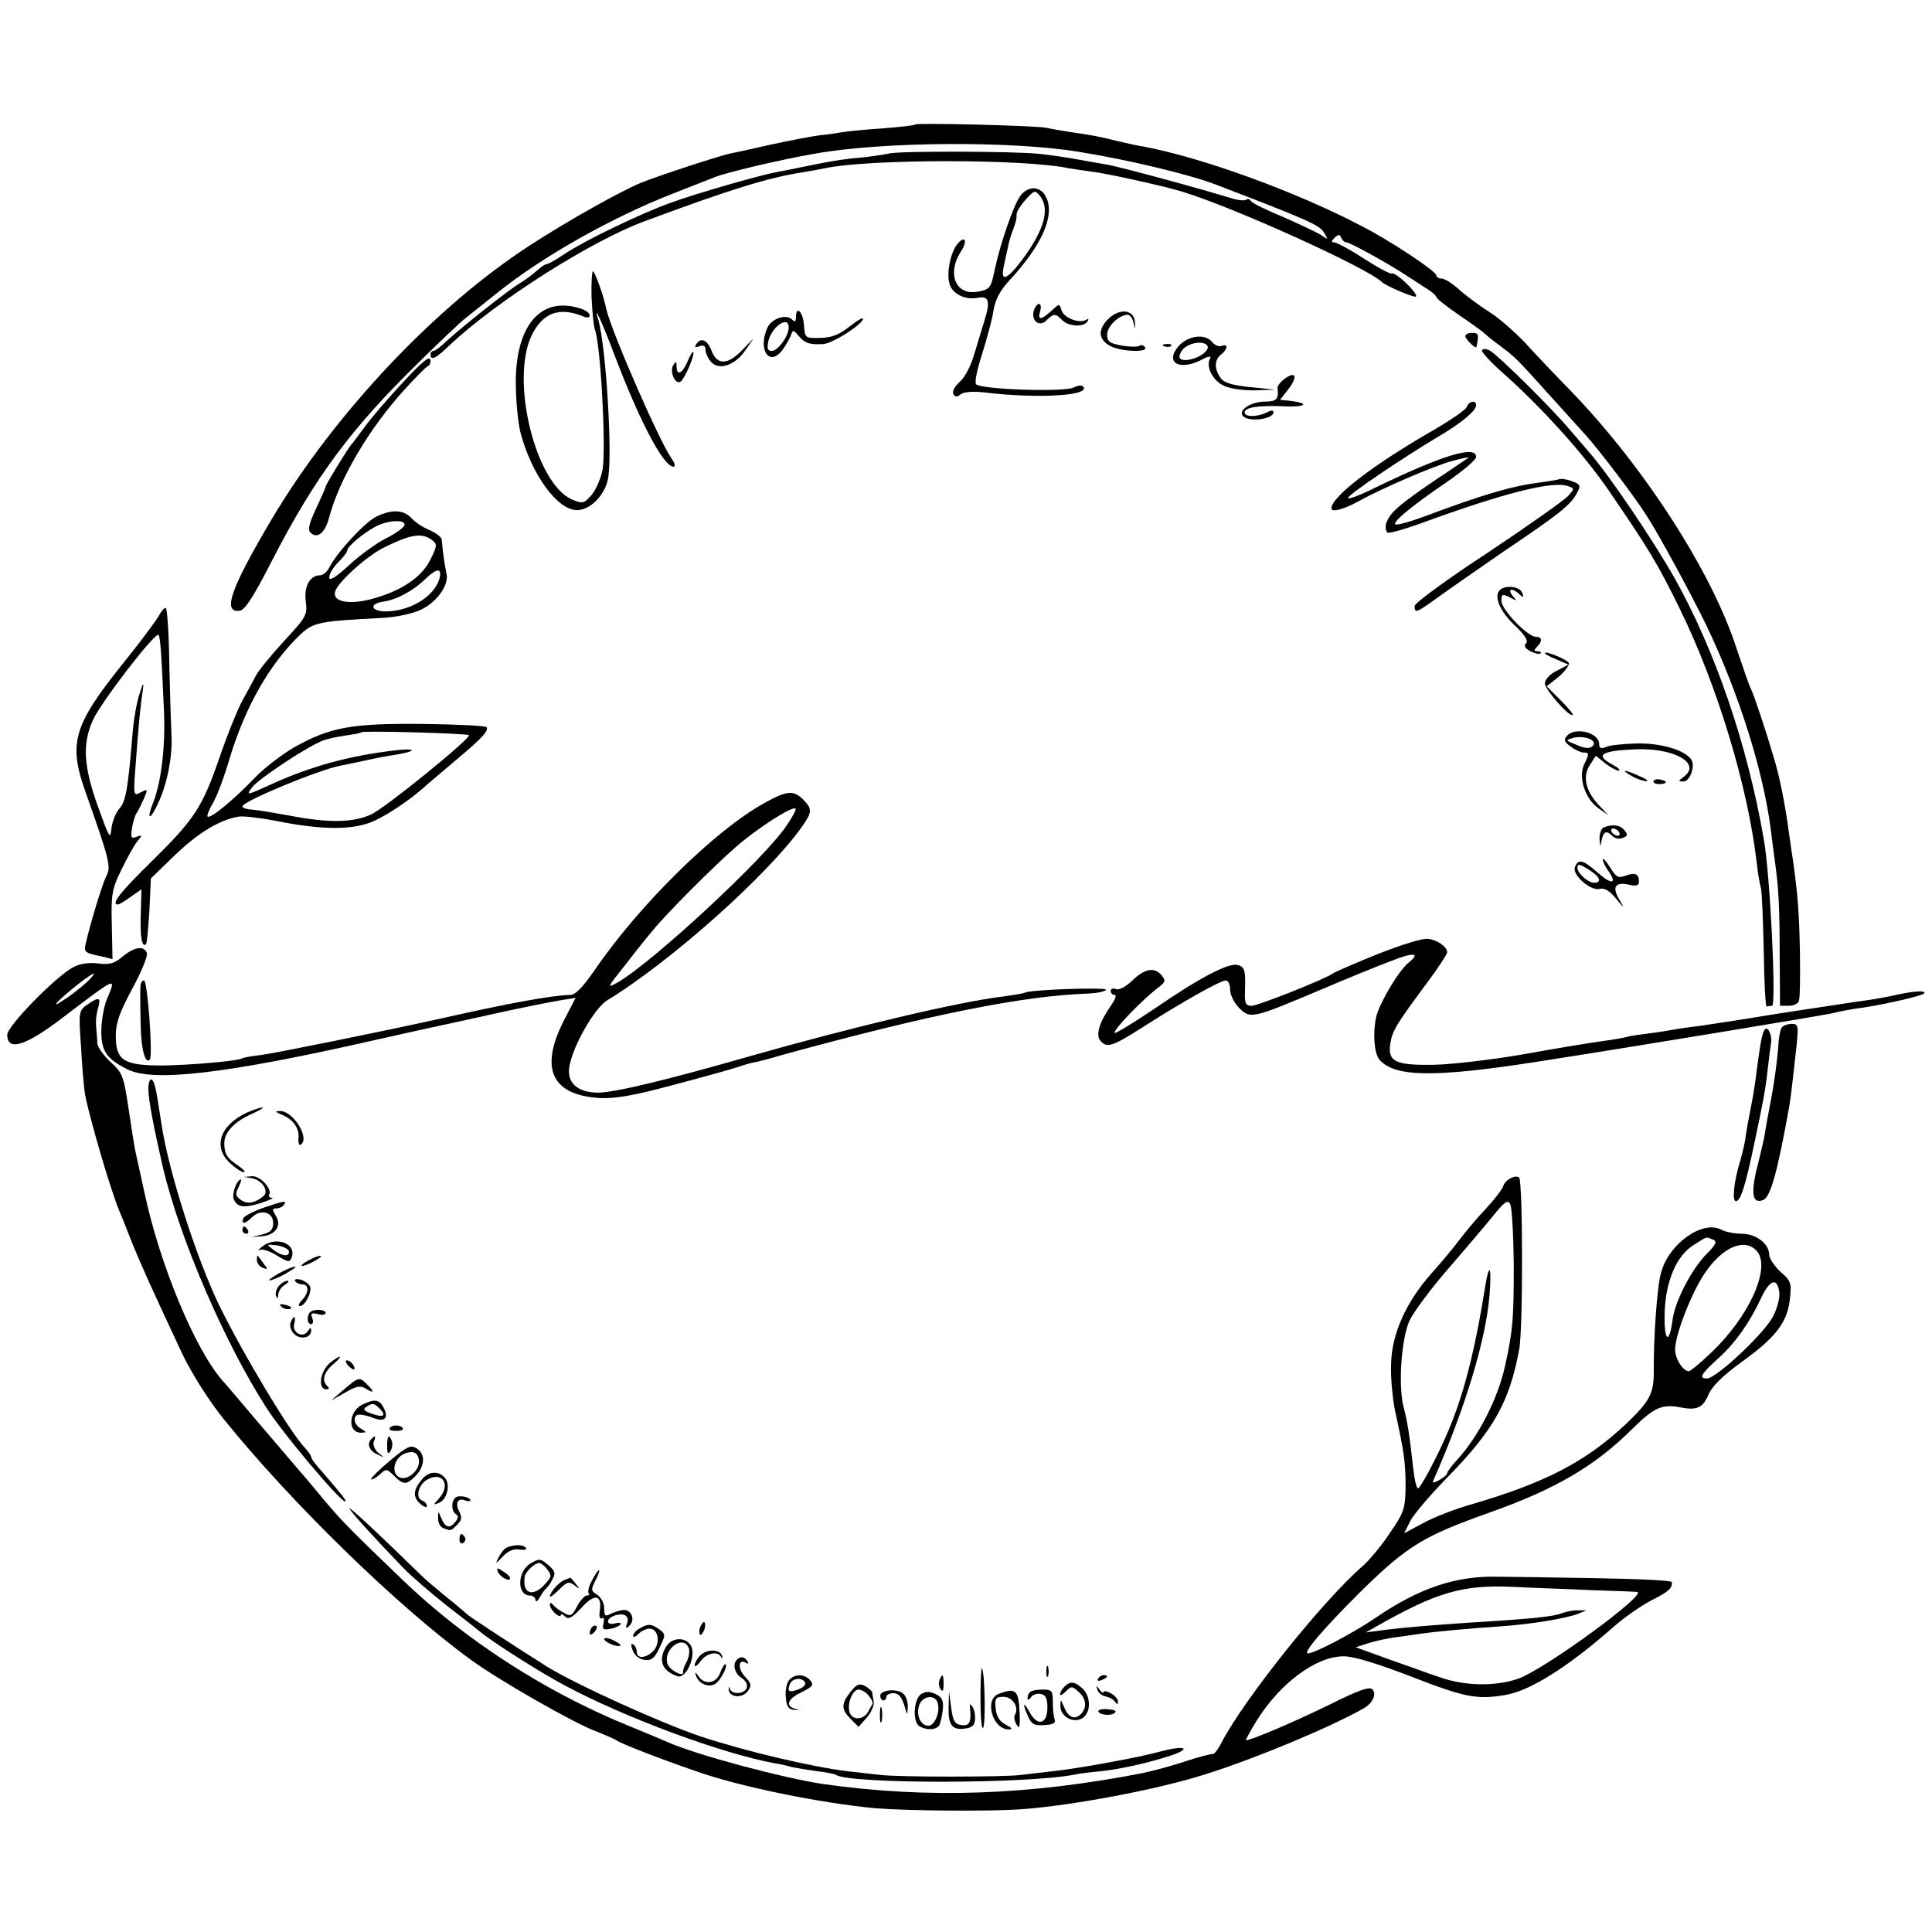 <?xml version="1.0" standalone="no"?>
<!DOCTYPE svg PUBLIC "-//W3C//DTD SVG 20010904//EN"
 "http://www.w3.org/TR/2001/REC-SVG-20010904/DTD/svg10.dtd">
<svg version="1.0" xmlns="http://www.w3.org/2000/svg"
 width="534pt" height="534pt" viewBox="0 0 534 534"
 preserveAspectRatio="xMidYMid meet">
<g transform="translate(0,534) scale(0.1,-0.1)"
fill="#000000" stroke="none">
<path d="M2529 4996 c-2 -3 -43 -7 -91 -11 -47 -3 -96 -8 -108 -10 -12 -2 -41
-7 -65 -9 -23 -3 -85 -15 -136 -26 -52 -12 -103 -23 -114 -25 -30 -7 -194 -60
-245 -81 -52 -21 -204 -106 -305 -172 -260 -168 -540 -464 -714 -757 -113
-191 -138 -260 -88 -253 14 2 38 39 87 135 121 235 218 366 409 553 59 58 116
112 127 120 10 8 51 41 89 71 123 99 314 207 485 274 52 20 104 41 115 45 31
13 183 49 276 65 187 34 548 36 733 5 137 -22 306 -63 376 -90 256 -98 286
-112 299 -132 13 -22 13 -22 -10 -6 -14 8 -61 30 -104 49 -44 18 -83 37 -87
43 -4 6 -10 8 -13 4 -4 -3 -21 -2 -38 3 -90 28 -316 89 -347 94 -19 3 -57 10
-85 15 -27 5 -75 12 -105 15 -69 7 -379 8 -411 1 -13 -3 -46 -8 -74 -11 -47
-4 -75 -8 -135 -20 -60 -12 -77 -16 -105 -21 -44 -8 -222 -59 -290 -84 -82
-29 -241 -106 -293 -141 -24 -16 -46 -29 -51 -29 -4 0 -16 -8 -27 -18 -10 -9
-32 -26 -49 -36 -34 -21 -155 -117 -200 -158 -16 -16 -33 -28 -37 -28 -5 0 -8
-4 -8 -10 0 -18 15 -11 55 28 128 120 390 287 538 341 237 88 340 120 437 135
19 3 46 8 60 11 125 26 551 26 674 0 11 -2 39 -6 61 -9 43 -5 201 -40 250 -55
141 -42 516 -212 555 -251 9 -9 80 -40 92 -40 7 0 -3 15 -22 34 -19 19 -38 32
-42 30 -4 -3 -39 16 -78 41 -38 25 -76 45 -82 45 -9 0 -8 4 1 13 11 10 14 10
18 0 3 -7 9 -13 15 -13 9 0 113 -57 163 -90 12 -8 37 -24 54 -35 17 -10 31
-22 31 -26 0 -4 28 -26 63 -50 34 -23 64 -45 67 -48 3 -3 23 -20 45 -36 43
-32 46 -35 145 -145 36 -40 78 -86 94 -104 35 -39 133 -167 167 -221 34 -52
126 -222 166 -305 89 -186 156 -399 177 -560 3 -25 8 -63 11 -85 11 -77 14
-131 14 -267 l1 -138 24 0 c13 0 26 6 28 13 3 6 4 66 3 132 -2 111 -6 162 -19
255 -3 19 -8 53 -11 75 -11 83 -27 162 -42 210 -23 78 -53 168 -63 190 -6 11
-23 62 -40 112 -67 209 -253 499 -455 709 -44 45 -103 107 -131 138 -29 30
-71 67 -95 82 -24 15 -61 42 -82 60 -20 19 -44 34 -52 34 -8 0 -15 4 -15 9 0
11 -129 97 -210 138 -180 94 -439 188 -600 218 -14 2 -46 9 -71 15 -58 14 -63
15 -124 24 -27 4 -61 10 -75 13 -32 6 -356 14 -361 9z"/>
<path d="M2819 4797 c-18 -26 -54 -129 -70 -204 -10 -49 -13 -53 -46 -59 -61
-12 -87 49 -47 111 20 30 11 47 -11 19 -18 -24 -29 -77 -21 -107 7 -29 43 -47
79 -40 30 6 35 -10 18 -63 -5 -16 -17 -56 -27 -89 -10 -36 -27 -68 -42 -81
-14 -13 -21 -27 -17 -33 5 -9 10 -9 20 -1 9 7 34 9 69 5 143 -17 286 -9 271
15 -4 6 -14 6 -27 -1 -25 -13 -255 -6 -270 9 -5 5 3 42 17 85 13 42 28 96 31
119 5 30 18 55 44 83 89 96 126 178 102 229 -15 33 -51 34 -73 3z m61 -7 c20
-36 2 -91 -54 -167 -42 -56 -61 -64 -52 -21 4 18 9 43 12 55 2 12 8 33 13 45
9 24 11 32 11 47 0 12 40 61 50 61 5 0 14 -9 20 -20z"/>
<path d="M1635 4518 c2 -40 6 -80 9 -88 16 -39 31 -319 22 -385 -4 -25 -18
-57 -30 -72 -22 -25 -25 -26 -54 -14 -101 42 -172 328 -113 453 31 64 77 81
144 53 10 -4 17 -3 17 3 0 6 -10 14 -22 18 -115 40 -188 -49 -182 -222 1 -44
7 -99 13 -121 31 -116 102 -213 156 -213 35 0 75 39 85 84 14 61 -5 368 -26
441 -16 51 8 0 44 -95 71 -187 136 -310 164 -310 6 0 3 10 -6 23 -34 48 -166
351 -180 412 -8 40 -32 105 -37 105 -3 0 -5 -33 -4 -72z"/>
<path d="M2857 4480 c-7 -28 17 -45 36 -25 19 19 25 19 43 0 18 -18 60 -20 70
-3 4 7 3 8 -4 4 -19 -11 -61 5 -68 26 -6 20 -6 19 -28 -1 -28 -26 -39 -27 -31
-1 3 11 2 20 -3 20 -5 0 -12 -9 -15 -20z"/>
<path d="M2200 4463 c0 -12 -3 -14 -11 -6 -16 16 -56 3 -68 -23 -27 -60 5
-109 41 -62 10 13 20 31 24 41 5 16 7 16 22 -2 17 -20 30 -24 67 -22 25 1 102
50 110 68 2 8 -13 -1 -35 -18 -30 -24 -50 -32 -82 -33 -43 -1 -43 -1 -46 37
-3 36 -22 54 -22 20z m-20 -28 c0 -24 -30 -65 -47 -65 -11 0 -14 7 -9 28 10
40 56 71 56 37z"/>
<path d="M3061 4456 c-28 -29 -24 -56 9 -73 30 -15 104 -18 95 -3 -4 6 -11 8
-16 4 -5 -3 -28 -3 -49 1 -33 6 -40 11 -40 30 0 23 33 55 57 55 6 0 14 -10 16
-22 5 -20 5 -20 4 2 -3 36 -45 39 -76 6z"/>
<path d="M4050 4411 c0 -8 29 -37 31 -30 7 35 6 39 -12 39 -10 0 -19 -4 -19
-9z"/>
<path d="M3260 4386 c-43 -47 -2 -73 62 -40 16 9 27 11 23 4 -13 -21 5 -59 35
-75 17 -9 52 -14 87 -14 l58 2 -69 7 c-50 5 -73 12 -82 25 -18 25 -18 50 1 65
19 15 20 31 2 24 -8 -3 -20 2 -27 11 -19 23 -63 18 -90 -9z m70 -20 c-23 -21
-70 -29 -70 -12 0 7 6 18 13 24 32 26 86 15 57 -12z"/>
<path d="M1924 4388 c-5 -8 -2 -9 9 -5 12 4 17 1 17 -10 0 -9 7 -24 16 -34 22
-24 67 -8 95 34 l22 32 -31 -32 c-40 -42 -70 -43 -85 -3 -12 31 -30 39 -43 18z"/>
<path d="M3218 4383 c7 -3 16 -2 19 1 4 3 -2 6 -13 5 -11 0 -14 -3 -6 -6z"/>
<path d="M4096 4372 c-2 -4 23 -32 57 -62 108 -96 223 -223 293 -325 111 -162
136 -203 198 -330 103 -211 186 -486 211 -695 3 -30 9 -64 12 -74 3 -11 6 -89
8 -175 1 -86 5 -155 8 -153 4 1 10 2 15 2 12 0 -5 361 -23 461 -45 260 -134
521 -247 722 -60 106 -180 283 -233 344 -5 6 -30 35 -55 64 -54 64 -198 206
-222 220 -9 5 -19 6 -22 1z"/>
<path d="M1900 4340 c-14 -33 -30 -40 -30 -12 0 14 -2 14 -9 3 -11 -18 5 -55
20 -46 11 7 41 76 35 82 -2 2 -9 -10 -16 -27z"/>
<path d="M1108 4277 c-37 -40 -82 -92 -100 -117 -18 -25 -35 -47 -38 -50 -7
-7 -70 -110 -70 -115 0 -3 -12 -30 -26 -60 -19 -40 -24 -59 -16 -67 19 -19 41
-1 52 43 29 107 110 244 207 351 32 35 61 65 66 66 4 2 7 8 7 13 0 19 -17 6
-82 -64z"/>
<path d="M3552 4294 c-12 -8 -22 -21 -21 -27 4 -30 -3 -37 -34 -37 -38 0 -73
-22 -63 -38 12 -20 86 -12 86 9 0 6 -8 5 -19 -1 -25 -13 -61 -13 -61 0 0 14
38 20 108 17 61 -3 75 8 18 15 l-28 3 22 28 c27 34 23 53 -8 31z"/>
<path d="M4054 4215 c-3 -8 -43 -35 -87 -61 -168 -96 -287 -187 -287 -219 0
-12 34 -3 74 19 67 37 206 97 260 112 26 7 46 11 45 9 -2 -1 -42 -29 -89 -60
-47 -31 -97 -68 -112 -83 -26 -24 -35 -51 -23 -64 4 -3 43 8 88 24 238 87 371
120 412 104 17 -6 17 -7 -1 -27 -11 -12 -110 -82 -221 -156 -112 -73 -203
-140 -203 -148 0 -21 5 -19 63 23 29 21 111 78 182 127 153 103 186 129 203
161 12 22 11 25 -13 34 -13 5 -30 8 -37 5 -7 -2 -32 -6 -55 -9 -76 -10 -152
-32 -323 -96 -30 -11 -62 -20 -70 -20 -20 0 35 47 138 117 45 31 82 62 82 70
0 33 -91 6 -277 -84 -44 -22 -79 -35 -77 -29 5 12 146 107 249 169 65 38 105
72 105 87 0 15 -20 12 -26 -5z"/>
<path d="M1040 3912 c-31 -15 -107 -97 -129 -139 -6 -13 -18 -23 -26 -23 -28
0 -45 -30 -40 -71 5 -39 2 -44 -60 -111 -35 -38 -71 -82 -78 -96 -8 -15 -25
-47 -39 -72 -13 -25 -41 -94 -61 -153 -48 -139 -69 -171 -189 -289 -87 -85
-112 -118 -92 -118 3 0 19 9 35 21 l30 21 -2 -71 c-2 -64 4 -92 15 -80 2 2 6
44 9 93 l4 88 67 65 c65 62 123 97 176 106 14 2 63 -4 109 -13 114 -23 196
-24 250 -5 39 13 119 66 162 107 8 7 44 37 79 67 73 61 91 81 85 91 -3 4 -82
8 -177 9 -197 2 -255 -9 -354 -64 -33 -19 -83 -57 -110 -85 -58 -61 -123 -114
-130 -107 -3 2 4 20 15 38 11 19 32 75 46 124 44 144 111 261 196 342 36 33
51 36 224 45 41 2 86 12 109 23 44 21 78 69 70 100 -4 18 -10 55 -13 93 0 7
-16 19 -34 27 -18 7 -40 22 -50 33 -21 23 -54 25 -97 4z m78 -24 c-3 -7 -25
-23 -51 -36 -26 -13 -72 -46 -102 -74 -37 -34 -55 -45 -55 -34 0 10 11 28 25
42 14 14 25 28 25 33 0 10 42 46 77 65 35 19 86 21 81 4z m75 -40 c16 -12 16
-16 -4 -56 -25 -49 -81 -86 -163 -108 -65 -17 -110 -6 -99 23 10 27 90 99 137
121 71 35 102 40 129 20z m23 -101 c-9 -51 -78 -96 -149 -97 -42 0 -48 21 -8
27 37 5 83 30 116 62 30 29 45 32 41 8z m80 -439 c7 -8 -232 -202 -270 -219
-50 -23 -118 -24 -222 -4 -44 8 -91 16 -106 17 -16 1 -28 5 -28 9 0 14 210
101 272 113 13 2 43 9 68 14 25 6 63 13 84 16 60 10 58 19 -2 12 -128 -15
-233 -44 -345 -95 -66 -30 -67 -30 -50 -7 18 24 159 117 198 130 11 4 38 10
60 13 22 3 42 7 44 9 5 5 291 -3 297 -8z"/>
<path d="M4153 3714 c-28 -12 -13 -57 31 -100 30 -28 41 -45 34 -52 -7 -7 -3
-14 12 -22 12 -6 24 -9 28 -6 3 3 -1 6 -8 6 -11 0 -11 3 -2 12 16 16 15 28 -3
28 -23 0 -95 75 -95 99 0 19 2 20 23 10 20 -11 21 -11 8 4 -16 20 -1 23 18 5
11 -11 13 -10 9 2 -5 16 -34 23 -55 14z"/>
<path d="M439 3638 c-7 -13 -53 -75 -104 -138 -131 -164 -146 -215 -100 -345
67 -190 73 -211 59 -236 -11 -22 -44 -129 -57 -187 -6 -24 -3 -26 46 -36 l28
-7 -2 94 c-2 84 0 99 26 152 16 33 36 69 44 79 15 18 15 19 -2 13 -15 -6 -16
-2 -12 25 3 18 9 37 14 43 4 5 12 23 19 38 11 26 11 27 -9 17 -20 -11 -21 -10
-14 77 8 111 14 170 20 208 3 21 0 18 -9 -12 -8 -22 -17 -74 -20 -115 -12
-146 -18 -183 -36 -203 -10 -11 -20 -36 -22 -55 -3 -32 -6 -26 -37 60 -40 111
-44 174 -14 240 22 49 172 244 181 235 5 -5 8 -45 15 -206 5 -99 -7 -197 -28
-253 -22 -54 -11 -57 13 -4 24 51 39 128 36 183 -1 22 -4 111 -6 197 -1 87 -6
158 -10 158 -4 0 -13 -10 -19 -22z"/>
<path d="M4270 3535 c0 -3 15 -11 33 -18 l32 -14 -32 -17 c-19 -9 -33 -24 -33
-35 0 -17 69 -95 77 -87 2 2 -13 20 -34 41 l-38 38 34 27 c18 16 30 33 27 38
-6 10 -66 34 -66 27z"/>
<path d="M4331 3306 c-10 -11 -7 -17 11 -30 12 -9 28 -16 35 -16 16 0 16 -3 1
-34 -16 -36 4 -95 40 -120 l27 -19 -27 29 c-36 39 -44 78 -24 109 l17 26 26
-21 c14 -11 31 -20 37 -20 6 1 -1 8 -16 16 -51 27 -34 39 64 43 105 4 182 -39
132 -76 -16 -12 -16 -13 -1 -13 18 0 33 42 22 60 -17 27 -86 47 -153 45 -37
-1 -75 -5 -84 -10 -13 -5 -18 -3 -18 9 0 31 -67 48 -89 22z m71 -28 c-8 -8
-21 -7 -44 3 -32 13 -32 13 -8 20 31 7 67 -8 52 -23z"/>
<path d="M4510 3195 c14 -8 32 -14 40 -14 8 0 0 6 -19 14 -42 19 -54 19 -21 0z"/>
<path d="M4570 3180 c0 -5 9 -8 20 -7 21 1 18 10 -5 13 -8 1 -15 -2 -15 -6z"/>
<path d="M2112 3120 c-136 -75 -345 -281 -469 -462 -32 -47 -53 -68 -67 -68
-51 -1 -171 -23 -361 -66 -154 -34 -449 -94 -493 -100 -26 -3 -49 -7 -52 -9
-13 -8 -145 -19 -221 -20 -108 0 -129 14 -129 83 0 35 11 65 46 130 25 46 43
90 40 98 -8 21 -35 17 -67 -10 -23 -19 -36 -23 -67 -19 -25 3 -50 0 -69 -10
-48 -25 -183 -163 -183 -187 0 -46 49 -32 149 44 158 120 153 118 126 53 -8
-20 -15 -59 -15 -87 0 -55 14 -76 71 -105 70 -37 275 -13 684 80 88 20 171 38
185 41 14 3 84 18 155 34 72 16 149 31 173 35 l43 7 -31 -60 c-70 -135 -36
-209 98 -217 42 -2 95 7 202 36 80 21 159 43 177 49 18 6 40 13 50 14 10 2 45
11 78 21 409 112 664 163 847 169 20 1 40 5 45 10 8 8 -211 1 -225 -8 -4 -2
-29 -6 -57 -10 -122 -14 -420 -85 -701 -165 -234 -67 -376 -101 -421 -101 -57
0 -88 28 -79 74 11 58 69 159 104 181 176 107 447 349 540 482 27 38 27 48 2
73 -27 27 -45 25 -108 -10z m62 -62 c-61 -91 -366 -374 -466 -433 -32 -18 -31
-16 21 49 29 38 63 80 75 94 38 47 170 179 231 232 60 52 155 113 164 105 2
-3 -9 -24 -25 -47z m-1927 -426 c-10 -10 -38 -34 -65 -52 -51 -35 -25 -7 38
43 41 31 50 34 27 9z"/>
<path d="M4433 3053 c-7 -2 -12 -17 -12 -31 2 -24 2 -24 6 -4 5 24 13 28 30
11 7 -7 19 -9 28 -5 14 5 15 9 5 21 -12 15 -34 18 -57 8z m42 -13 c3 -5 2 -10
-4 -10 -5 0 -13 5 -16 10 -3 6 -2 10 4 10 5 0 13 -4 16 -10z"/>
<path d="M4430 2965 c0 -6 7 -21 16 -33 25 -36 8 -38 -31 -3 -40 35 -53 38
-62 14 -8 -21 43 -66 68 -60 13 4 28 -5 45 -26 24 -29 25 -29 10 -4 -21 35
-12 50 25 42 21 -5 29 -3 29 8 0 22 -10 26 -36 17 -21 -8 -27 -5 -44 23 -11
17 -20 27 -20 22z m-35 -31 c28 -18 33 -34 11 -34 -16 0 -46 26 -46 41 0 13 7
11 35 -7z"/>
<path d="M3808 2703 c-62 -25 -117 -49 -123 -53 -19 -15 -208 -90 -226 -90
-16 0 -19 7 -18 38 2 60 0 69 -20 75 -26 6 -105 -35 -230 -121 -58 -39 -107
-69 -110 -67 -6 7 80 96 125 129 15 12 16 16 5 30 -20 24 -47 19 -81 -14 -18
-17 -36 -27 -45 -24 -8 4 -15 1 -15 -5 0 -6 5 -11 11 -11 6 0 1 -13 -10 -29
-32 -45 -43 -81 -30 -97 18 -22 33 -17 121 39 103 66 211 127 226 127 7 0 12
-11 12 -25 0 -14 11 -37 25 -51 31 -31 37 -29 220 48 77 33 168 70 203 83 61
24 79 21 45 -6 -27 -22 -80 -111 -89 -149 -10 -44 -6 -100 8 -118 41 -49 149
-51 428 -8 283 44 778 126 823 135 23 6 62 13 87 16 60 9 161 32 168 39 8 9
-27 7 -73 -3 -22 -5 -58 -12 -80 -15 -22 -3 -56 -8 -75 -11 -19 -3 -93 -14
-165 -25 -166 -27 -170 -27 -230 -36 -27 -3 -59 -8 -70 -10 -11 -2 -40 -7 -65
-10 -25 -3 -52 -7 -60 -9 -8 -3 -44 -9 -80 -14 -36 -5 -132 -21 -215 -36 -82
-14 -191 -27 -241 -28 -109 -2 -129 9 -121 60 6 35 17 53 104 170 29 39 53 76
53 81 0 15 -28 35 -54 37 -14 2 -75 -17 -138 -42z"/>
<path d="M389 2620 c-2 -13 -2 -35 0 -117 1 -64 13 -105 25 -92 9 9 -6 219
-16 219 -4 0 -8 -4 -9 -10z"/>
<path d="M241 2563 c-23 -16 -24 -19 -17 -117 3 -56 8 -114 11 -131 13 -67 71
-265 94 -320 5 -11 21 -51 36 -90 26 -64 56 -130 136 -301 26 -56 76 -135 117
-186 189 -234 483 -520 684 -666 75 -55 288 -177 347 -198 25 -10 51 -21 56
-25 11 -8 118 -50 220 -85 121 -43 345 -88 495 -102 89 -7 306 -9 400 -3 142
10 382 55 515 98 136 43 338 127 434 181 25 14 37 40 24 53 -8 8 -39 -3 -119
-43 -92 -45 -215 -98 -230 -98 -2 0 11 24 28 52 65 105 165 180 242 180 28 0
93 -20 189 -57 147 -57 179 -63 257 -50 68 11 173 77 296 185 32 29 82 63 109
77 48 24 57 33 56 50 0 5 -96 9 -213 11 -117 2 -238 4 -268 4 -115 3 -217 -31
-337 -113 -63 -43 -170 -99 -188 -99 -16 0 48 74 150 175 125 122 170 150 354
215 180 64 290 128 393 231 60 59 82 69 133 59 45 -9 62 -1 77 35 9 22 38 51
87 87 98 70 130 111 138 175 5 47 4 52 -26 78 -17 16 -31 37 -31 47 0 30 -36
58 -76 58 -19 0 -45 5 -56 11 -52 28 -146 -39 -167 -119 -11 -38 -21 -182 -20
-274 0 -59 -11 -81 -75 -142 -112 -106 -225 -165 -436 -226 -41 -12 -98 -34
-127 -50 l-52 -28 17 34 c9 18 56 73 103 121 128 131 171 208 198 353 11 57
10 464 0 475 -10 9 -38 -5 -44 -23 -3 -10 -26 -39 -50 -65 -25 -26 -57 -65
-72 -85 -15 -20 -49 -61 -75 -90 -70 -78 -111 -167 -113 -250 -2 -37 4 -96 11
-132 25 -113 29 -143 29 -210 -1 -60 -4 -70 -44 -128 -23 -35 -57 -75 -74 -90
-109 -94 -329 -369 -391 -489 -9 -18 -20 -32 -24 -31 -4 1 -38 -8 -75 -20 -38
-13 -92 -27 -120 -33 -314 -61 -592 -71 -882 -30 -108 16 -349 80 -430 116
-16 7 -68 29 -115 48 -226 93 -445 235 -615 398 -149 143 -171 166 -215 218
-25 30 -58 70 -75 89 -50 59 -108 126 -155 182 -25 29 -49 58 -55 64 -77 88
-174 323 -216 521 -11 50 -22 101 -25 114 -3 13 -11 67 -19 119 -13 88 -17 98
-50 127 -19 18 -35 41 -36 51 0 11 -2 30 -3 44 -2 14 0 37 5 53 9 31 3 33 -30
10z m3943 -717 c0 -149 -2 -183 -24 -281 -19 -88 -72 -193 -130 -257 -17 -18
-30 -36 -30 -40 0 -4 -10 -12 -22 -19 -17 -9 -20 -9 -15 2 86 195 144 385 154
509 6 76 0 94 -11 30 -26 -164 -53 -276 -90 -373 -24 -64 -79 -173 -95 -190
-5 -5 -11 20 -15 55 -10 92 -16 129 -26 167 -16 58 -7 191 16 241 12 25 59 88
105 141 46 53 102 119 124 146 33 41 42 48 49 35 5 -8 9 -83 10 -166z m550 68
c13 -5 10 -13 -18 -41 -42 -43 -86 -130 -93 -180 -9 -72 -24 -61 -22 16 2 89
33 162 82 191 37 23 31 22 51 14z m120 -30 c44 -44 -19 -185 -128 -286 -28
-27 -54 -48 -58 -48 -16 0 -38 34 -38 60 0 41 45 156 82 211 48 71 108 98 142
63z m64 -117 c2 -14 -6 -43 -17 -65 -24 -47 -157 -172 -183 -172 -24 0 -17 12
34 58 44 40 84 96 116 165 24 51 45 57 50 14z m-523 -822 c61 -2 119 -4 129
-5 38 0 -254 -214 -328 -240 -64 -22 -148 -20 -216 4 -25 8 -87 31 -139 49
l-94 34 34 11 c19 6 54 14 79 17 25 3 56 8 70 10 35 5 131 14 220 20 85 6 181
22 213 35 l22 9 -22 0 c-12 1 -33 -3 -46 -8 -24 -9 -75 -15 -257 -26 -102 -7
-179 -13 -240 -21 l-45 -6 30 17 c166 94 236 115 375 109 58 -3 155 -6 215 -9z"/>
<path d="M4924 2499 c-4 -7 -8 -30 -9 -53 -3 -40 -11 -98 -20 -146 -5 -24 -15
-79 -20 -110 -2 -8 -8 -33 -13 -55 -24 -90 -21 -124 11 -112 21 8 40 78 73
262 4 23 11 86 20 168 5 53 4 57 -14 57 -12 0 -24 -5 -28 -11z"/>
<path d="M4877 2493 c-7 -10 -12 -40 -22 -116 -3 -26 -10 -71 -16 -100 -6 -29
-12 -63 -14 -77 -1 -14 -8 -43 -14 -65 -19 -60 -24 -115 -13 -115 13 0 26 41
51 160 25 119 30 143 37 205 3 28 7 59 9 71 4 24 -10 51 -18 37z"/>
<path d="M410 2330 c0 -29 15 -107 41 -220 47 -196 170 -482 286 -662 44 -69
203 -258 217 -258 6 0 -9 19 -61 79 -18 20 -33 39 -33 44 0 4 -8 15 -17 25
-38 38 -170 257 -237 394 -63 130 -141 373 -160 503 -15 98 -18 115 -27 121
-5 3 -9 -9 -9 -26z"/>
<path d="M685 2266 c-77 -35 -98 -96 -49 -141 15 -14 32 -25 38 -25 6 0 -1 8
-14 17 -33 22 -40 33 -40 64 0 30 30 61 80 82 19 9 31 16 25 16 -5 0 -23 -6
-40 -13z"/>
<path d="M779 2259 c32 -13 49 -38 46 -66 -1 -12 2 -20 6 -17 27 17 -21 95
-58 93 -14 0 -12 -3 6 -10z"/>
<path d="M698 2083 c28 -6 47 -37 29 -50 -23 -19 -45 -22 -62 -9 -14 10 -15
16 -6 34 6 12 9 22 7 22 -11 0 -26 -39 -20 -54 9 -23 28 -26 75 -11 24 8 38
14 31 14 -7 1 -11 5 -8 9 9 16 -25 52 -47 51 l-22 -2 23 -4z"/>
<path d="M726 2001 c-28 -10 -52 -23 -54 -29 -5 -17 6 -15 25 4 24 23 58 14
58 -16 0 -19 -7 -26 -30 -32 l-30 -7 29 2 c37 3 56 29 38 57 -10 17 -10 20 2
20 8 0 18 5 21 10 8 12 2 12 -59 -9z"/>
<path d="M670 1940 c0 -5 5 -10 11 -10 5 0 7 5 4 10 -3 6 -8 10 -11 10 -2 0
-4 -4 -4 -10z"/>
<path d="M724 1894 c-10 -8 -13 -13 -6 -9 7 4 28 -3 47 -15 31 -19 36 -20 41
-6 15 39 -44 61 -82 30z m74 -11 c5 -18 -19 -16 -43 3 -19 15 -19 15 9 12 16
-2 31 -9 34 -15z"/>
<path d="M710 1858 c0 -9 7 -19 16 -22 15 -6 15 -4 3 11 -7 10 -15 20 -16 22
-2 2 -3 -3 -3 -11z"/>
<path d="M850 1855 c-14 -8 -20 -14 -15 -14 6 0 21 6 35 14 14 8 21 14 15 14
-5 0 -21 -6 -35 -14z"/>
<path d="M770 1820 c-19 -11 -30 -19 -25 -19 6 0 26 8 45 19 19 11 31 19 25
19 -5 0 -26 -8 -45 -19z"/>
<path d="M816 1799 c3 -5 12 -9 20 -9 19 0 18 -25 -2 -44 -8 -9 -11 -16 -5
-16 14 0 34 39 28 54 -3 7 -15 16 -26 19 -12 3 -19 1 -15 -4z"/>
<path d="M770 1785 c-6 -8 -10 -20 -7 -27 4 -8 6 -7 6 4 1 9 9 22 19 27 9 6
12 11 6 11 -6 0 -17 -7 -24 -15z"/>
<path d="M778 1728 c5 -5 16 -8 23 -6 8 3 3 7 -10 11 -17 4 -21 3 -13 -5z"/>
<path d="M857 1713 c-10 -10 -8 -33 3 -33 5 0 7 7 3 17 -5 13 -2 15 15 11 12
-4 22 -2 22 3 0 10 -33 12 -43 2z"/>
<path d="M803 1684 c-3 -8 1 -23 10 -31 17 -17 47 -11 47 9 0 10 -3 9 -9 -1
-13 -21 -44 -5 -38 19 6 24 -1 27 -10 4z"/>
<path d="M912 1573 c-28 -24 -34 -73 -10 -73 9 0 9 3 1 11 -15 15 -6 39 21 61
12 10 18 18 15 18 -4 0 -16 -8 -27 -17z"/>
<path d="M962 1566 c7 -8 15 -12 17 -11 5 6 -10 25 -20 25 -5 0 -4 -6 3 -14z"/>
<path d="M950 1499 l-35 -30 39 22 c31 18 42 20 57 11 23 -15 25 -9 3 12 -20
21 -23 20 -64 -15z"/>
<path d="M1002 1458 c-39 -19 -42 -78 -4 -78 16 1 16 1 0 11 -22 12 -24 39 -4
39 8 0 26 -4 40 -10 30 -11 41 1 26 30 -12 22 -24 24 -58 8z m46 -10 c21 -21
13 -27 -19 -16 -23 8 -27 13 -17 19 17 12 22 11 36 -3z"/>
<path d="M1077 1393 c-3 -5 5 -8 18 -8 13 0 21 3 18 8 -2 4 -10 7 -18 7 -8 0
-16 -3 -18 -7z"/>
<path d="M1027 1363 c-14 -13 -7 -33 16 -43 21 -10 21 -10 3 4 -10 9 -16 22
-13 31 7 16 4 19 -6 8z"/>
<path d="M1070 1343 c0 -21 3 -24 9 -14 5 8 7 20 4 28 -8 21 -13 15 -13 -14z"/>
<path d="M1077 1302 c-31 -26 -54 -49 -51 -51 2 -2 13 4 23 13 18 17 20 17 40
-3 26 -26 35 -26 61 1 25 27 26 60 1 75 -16 10 -26 5 -74 -35z m81 2 c4 -25
-30 -57 -52 -48 -27 10 -18 55 14 67 23 8 35 2 38 -19z"/>
<path d="M1168 1253 c-26 -30 -28 -50 -7 -69 10 -9 19 -12 19 -7 0 6 -6 13
-14 16 -19 8 -9 45 16 58 42 23 65 -16 31 -53 -16 -18 -16 -18 0 -12 22 8 33
50 17 69 -17 20 -44 19 -62 -2z"/>
<path d="M1263 1203 c-16 -6 -17 -39 -3 -48 8 -5 7 -11 -1 -21 -16 -20 -28
-17 -39 9 -9 22 -9 22 -9 1 -1 -12 6 -25 15 -28 21 -8 20 -8 38 10 12 12 13
20 6 35 -13 23 -5 40 15 32 8 -3 15 -3 15 0 0 8 -24 14 -37 10z"/>
<path d="M966 1170 c8 -14 69 -81 149 -164 22 -23 76 -69 120 -104 44 -34 85
-66 92 -72 33 -28 167 -113 233 -148 168 -90 435 -189 583 -216 15 -2 35 -7
45 -10 9 -2 39 -7 66 -11 27 -3 53 -8 57 -11 41 -25 527 -25 659 1 14 3 45 7
70 9 56 6 129 22 194 43 61 20 43 30 -22 13 -56 -14 -64 -16 -167 -35 -44 -8
-102 -17 -130 -20 -27 -3 -70 -8 -94 -11 -47 -6 -335 -6 -386 0 -16 2 -57 6
-90 10 -100 12 -283 55 -410 97 -114 39 -345 144 -424 193 -103 65 -217 140
-221 145 -3 3 -27 24 -55 46 -27 22 -59 49 -70 60 -127 124 -206 197 -199 185z"/>
<path d="M1270 1084 c0 -8 5 -12 10 -9 6 4 8 11 5 16 -9 14 -15 11 -15 -7z"/>
<path d="M1402 1063 c-7 -2 -17 -14 -23 -26 -11 -21 -10 -21 11 1 15 16 30 22
46 19 13 -2 21 0 18 4 -6 10 -31 11 -52 2z"/>
<path d="M1467 1019 c-38 -22 -39 -89 -2 -89 8 0 15 -6 15 -12 0 -7 6 -4 12 7
6 11 14 22 18 25 4 3 12 14 17 25 9 15 7 23 -9 37 -24 21 -27 21 -51 7z m41
-11 c18 -22 18 -25 -2 -47 -33 -36 -62 -26 -56 19 1 15 27 40 41 40 3 0 11 -6
17 -12z"/>
<path d="M1376 996 c6 -15 34 -30 34 -18 0 4 -9 13 -20 19 -16 11 -18 10 -14
-1z"/>
<path d="M1636 971 c-9 -16 -12 -31 -9 -35 4 -3 1 -6 -5 -6 -6 0 -18 -13 -27
-30 -14 -27 -18 -29 -38 -17 -12 6 -25 17 -29 22 -5 6 -8 6 -8 -1 0 -6 7 -17
15 -24 8 -7 15 -9 15 -4 0 4 5 3 12 -4 9 -9 19 -4 45 24 36 40 57 37 51 -7 -3
-16 0 -25 5 -22 6 4 8 -2 5 -14 -4 -16 -1 -19 19 -15 13 2 25 8 28 12 3 5 -4
6 -15 3 -26 -7 -26 14 0 22 26 8 41 -2 33 -23 -5 -13 -3 -15 7 -5 16 15 6 43
-15 43 -9 0 -25 -5 -36 -10 -16 -9 -19 -7 -19 15 0 14 -9 30 -19 37 -18 11
-18 14 -5 40 8 15 12 28 10 28 -3 0 -12 -13 -20 -29z"/>
<path d="M1560 973 c-16 -7 -39 -33 -40 -45 0 -4 11 4 25 18 22 22 28 24 43
12 15 -12 16 -11 3 5 -7 9 -14 17 -15 16 0 0 -8 -3 -16 -6z"/>
<path d="M1936 844 c-4 -9 -4 -19 -1 -22 2 -3 7 3 11 12 4 9 4 19 1 22 -2 3
-7 -3 -11 -12z"/>
<path d="M1637 843 c-4 -3 -7 -11 -7 -17 0 -6 5 -5 12 2 6 6 9 14 7 17 -3 3
-9 2 -12 -2z"/>
<path d="M1768 839 c-10 -5 -18 -15 -18 -20 0 -6 7 -3 16 6 9 9 24 15 33 13
22 -4 26 -42 6 -62 -20 -20 -45 -21 -45 -2 0 8 -4 18 -10 21 -6 4 -7 -2 -1
-17 5 -14 18 -24 33 -26 19 -2 27 4 41 34 17 35 17 37 0 50 -22 16 -32 17 -55
3z"/>
<path d="M1670 810 c0 -9 39 -25 45 -18 2 2 -7 8 -21 15 -13 6 -24 7 -24 3z"/>
<path d="M1842 790 c-24 -38 -13 -68 30 -83 24 -9 53 56 38 84 -14 25 -52 24
-68 -1z m62 -6 c3 -8 0 -25 -6 -37 -7 -12 -11 -25 -10 -28 4 -17 -38 5 -43 22
-13 41 44 83 59 43z"/>
<path d="M1936 765 c-9 -9 -16 -22 -16 -28 0 -6 7 -1 16 11 16 23 49 30 57 12
3 -6 4 -5 3 2 -4 20 -41 21 -60 3z"/>
<path d="M2037 753 c-13 -13 -7 -38 13 -51 11 -7 17 -18 14 -27 -7 -18 -41
-20 -47 -2 -2 7 -3 6 -3 -3 2 -22 38 -25 53 -4 11 15 10 21 -8 40 -21 22 -18
51 3 38 7 -4 8 -2 4 4 -8 13 -19 15 -29 5z"/>
<path d="M1990 715 c-11 -29 -44 -33 -60 -7 -7 10 -10 11 -7 3 6 -24 35 -37
54 -25 15 9 38 54 27 54 -2 0 -9 -11 -14 -25z"/>
<path d="M2892 720 c0 -14 2 -19 5 -12 2 6 2 18 0 25 -3 6 -5 1 -5 -13z"/>
<path d="M2710 645 c0 -49 3 -85 7 -81 8 7 5 157 -3 165 -2 2 -4 -35 -4 -84z"/>
<path d="M2181 696 c-7 -8 -11 -30 -9 -48 2 -25 8 -33 23 -34 15 -1 16 0 3 3
-29 7 -21 28 18 46 30 15 34 20 24 32 -16 19 -44 19 -59 1z m44 -6 c3 -6 -4
-14 -17 -19 -27 -10 -33 -7 -25 14 7 17 33 20 42 5z"/>
<path d="M2597 697 c-3 -8 -2 -20 3 -26 5 -9 8 -4 8 13 0 29 -3 32 -11 13z"/>
<path d="M3035 700 c-3 -6 1 -7 9 -4 18 7 21 14 7 14 -6 0 -13 -4 -16 -10z"/>
<path d="M2351 664 c-27 -34 -26 -49 1 -76 l21 -21 23 26 c12 14 21 34 19 44
-2 10 -4 21 -4 25 -1 4 -10 12 -20 18 -16 8 -23 5 -40 -16z m50 -11 c8 -9 12
-19 11 -22 -2 -3 -8 -14 -13 -23 -13 -23 -45 -23 -51 0 -7 25 9 62 25 62 8 0
21 -7 28 -17z"/>
<path d="M2942 678 c-7 -7 -12 -16 -12 -21 0 -5 7 -1 16 8 15 15 18 15 35 -1
23 -20 24 -47 4 -64 -17 -14 -33 -6 -45 24 -8 20 -9 20 -9 1 -1 -28 34 -49 59
-35 26 14 26 61 2 83 -22 20 -34 21 -50 5z"/>
<path d="M3033 670 c2 -8 12 -17 23 -19 10 -2 22 -8 26 -15 6 -8 8 -8 8 1 0 7
-9 17 -20 23 -11 6 -20 7 -20 3 0 -4 -5 -1 -11 7 -9 13 -10 13 -6 0z"/>
<path d="M2433 653 c0 -7 4 -13 9 -13 4 0 8 5 8 10 0 6 9 10 20 10 13 0 22
-10 29 -32 9 -31 9 -31 10 -7 1 15 -5 32 -13 38 -17 15 -63 10 -63 -6z"/>
<path d="M2545 657 c-20 -16 -23 -76 -4 -88 19 -12 46 -11 55 2 3 6 8 26 10
44 2 26 -2 34 -21 43 -17 8 -27 7 -40 -1z m47 -25 c7 -25 -9 -62 -26 -62 -22
0 -35 31 -25 58 10 26 45 29 51 4z"/>
<path d="M2760 658 c-40 -15 -17 -98 28 -98 12 0 9 4 -8 13 -17 9 -26 22 -28
45 -3 28 0 32 22 32 25 0 44 -30 31 -50 -3 -5 -1 -18 5 -27 8 -14 10 -5 8 37
-3 59 -11 66 -58 48z"/>
<path d="M2847 663 c-4 -3 -7 -11 -7 -17 0 -6 4 -5 9 2 5 8 17 12 27 10 14 -2
19 -12 19 -38 0 -45 -27 -53 -49 -13 -18 33 -21 25 -4 -12 9 -21 18 -25 45
-23 24 1 32 6 28 16 -3 7 -5 29 -5 48 0 31 -3 34 -28 34 -16 0 -32 -3 -35 -7z"/>
<path d="M2622 625 c-2 -52 9 -67 43 -63 21 2 29 9 30 25 1 12 -2 28 -7 35 -7
10 -8 10 -7 -2 4 -40 -1 -51 -23 -48 -19 2 -24 11 -29 48 l-6 45 -1 -40z"/>
<path d="M2432 600 c0 -19 2 -27 5 -17 2 9 2 25 0 35 -3 9 -5 1 -5 -18z"/>
<path d="M3036 609 c6 -11 41 -12 47 -1 3 4 -8 7 -24 8 -15 1 -26 -3 -23 -7z"/>
</g>
</svg>
